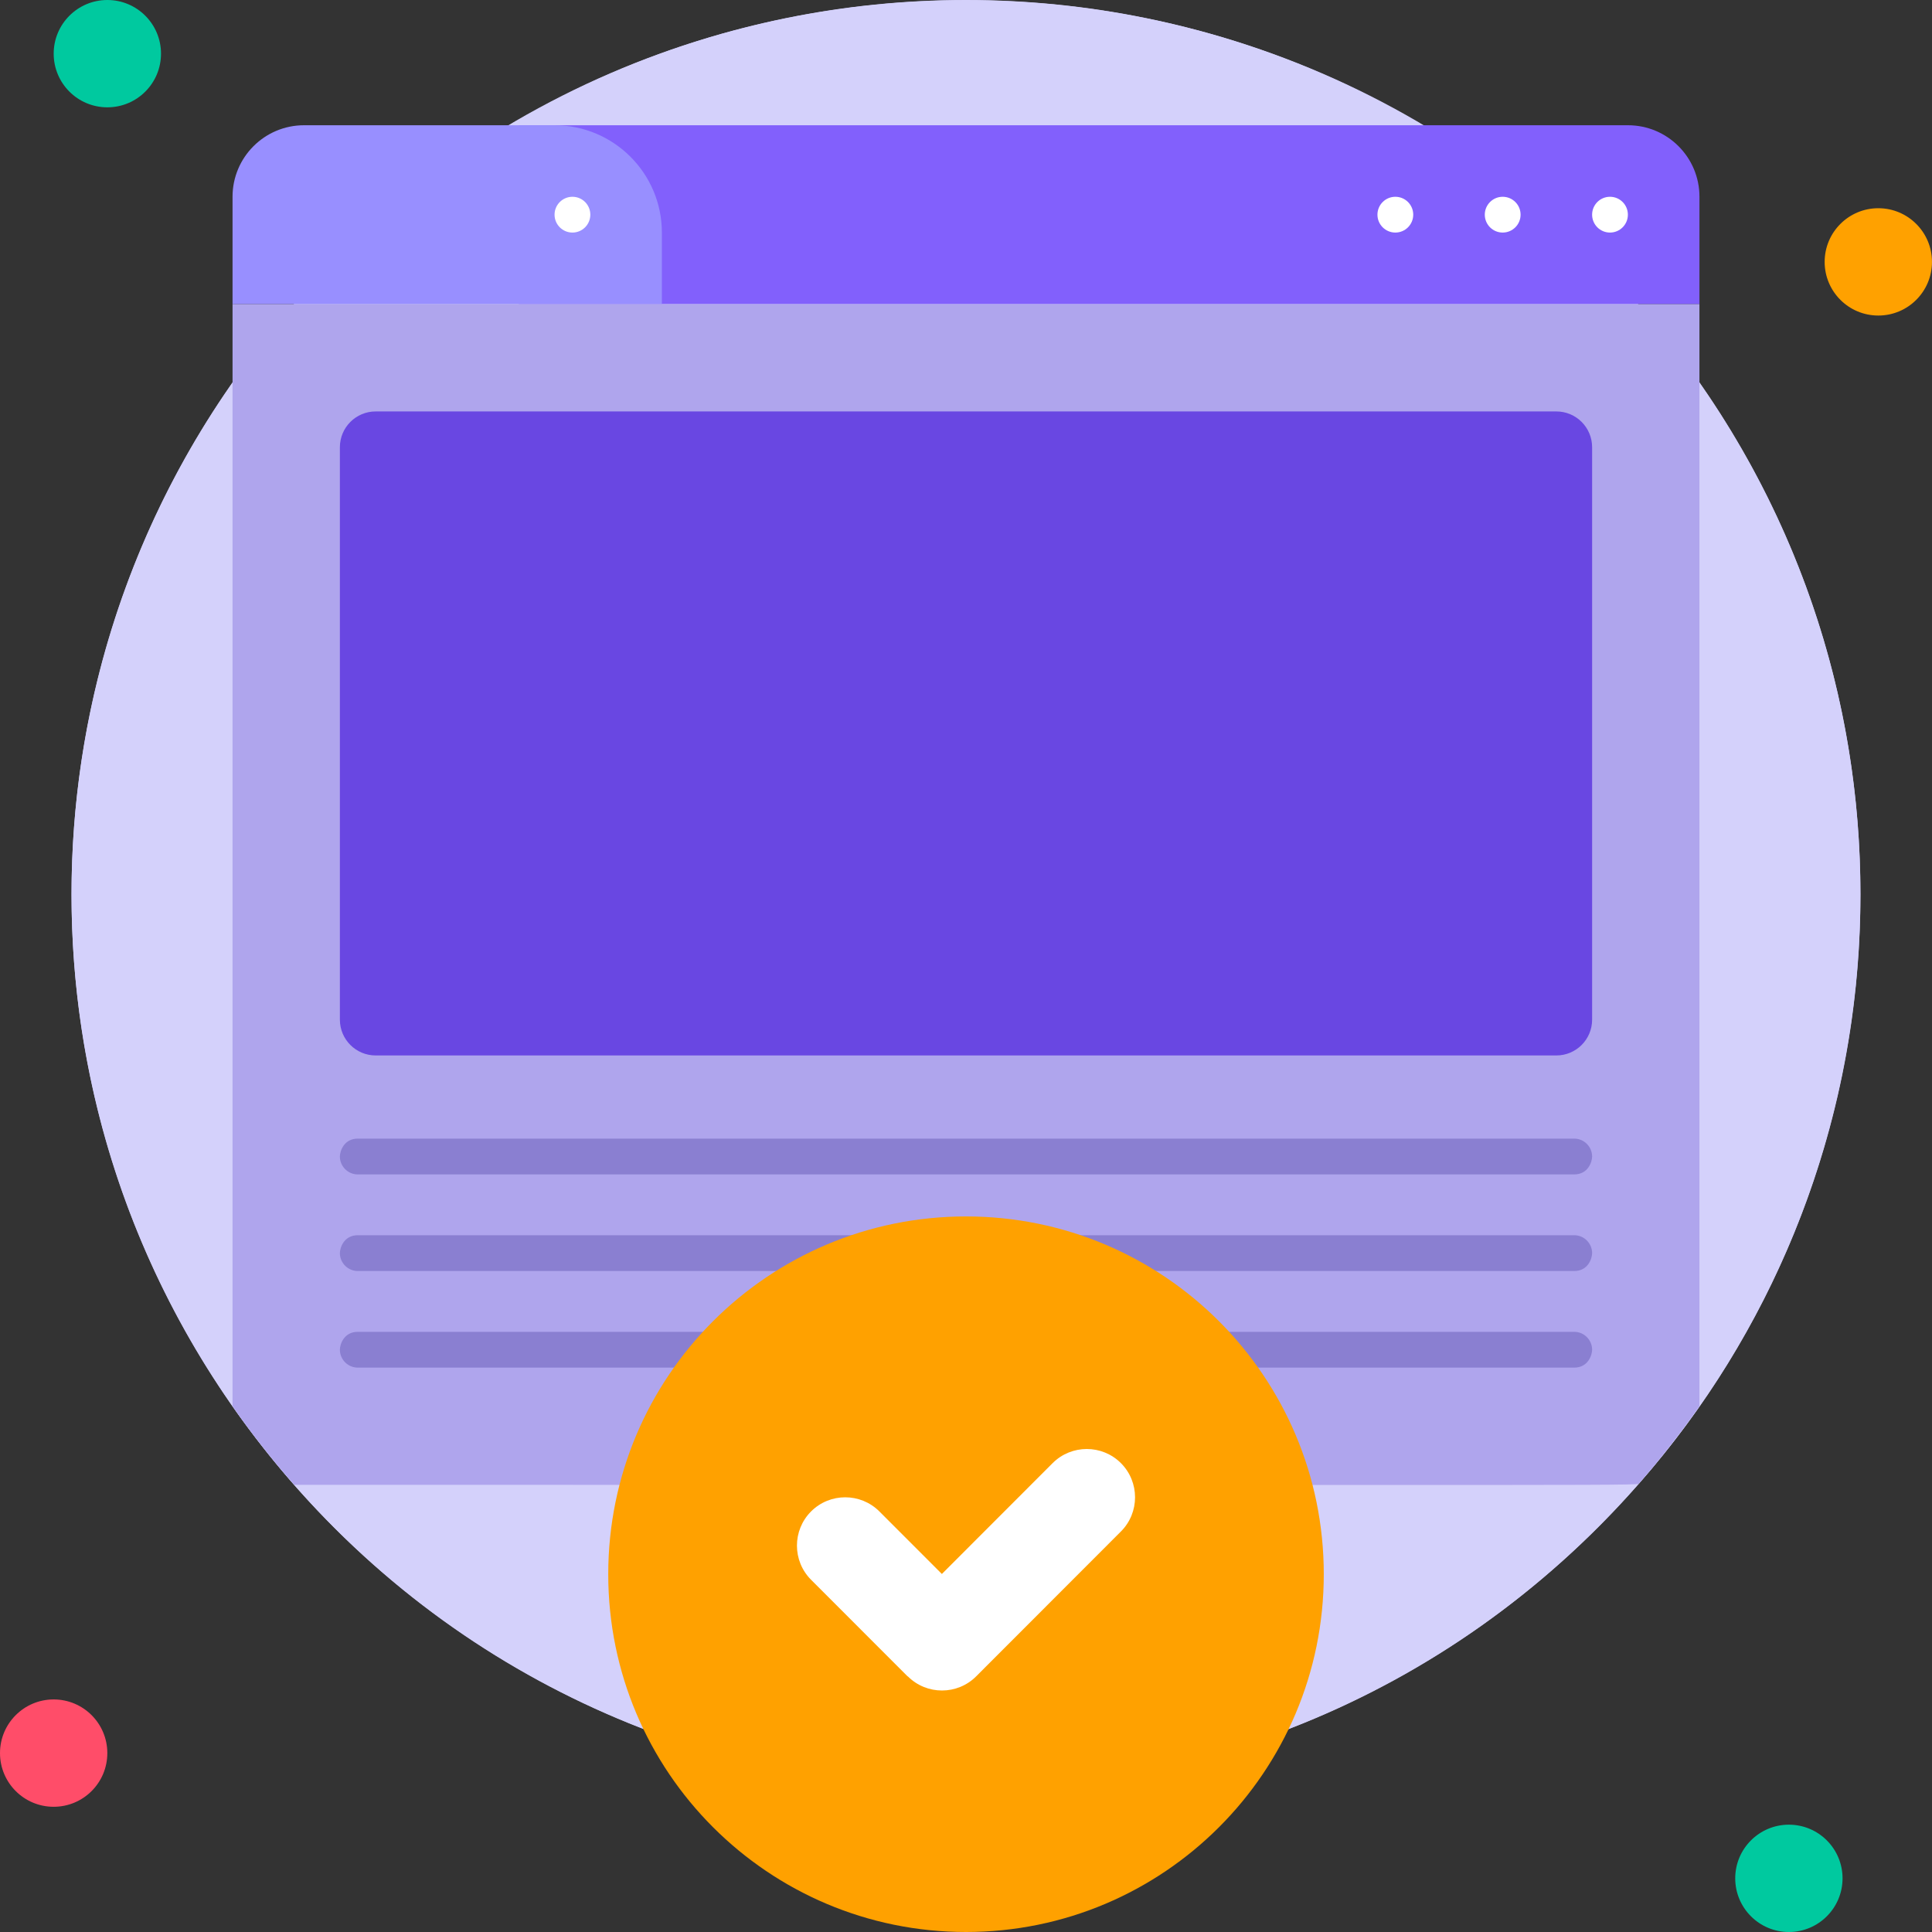 <svg width="80" height="80" viewBox="0 0 80 80" fill="none" xmlns="http://www.w3.org/2000/svg">
<rect x="0" y="0" width="80" height="80" fill="#333333" stroke="none"/>
<g id="Image" clip-path="url(#clip0_3413_15826)">
<path id="Vector" d="M40 74.074C60.455 74.074 77.037 57.492 77.037 37.037C77.037 16.582 60.455 0 40 0C19.545 0 2.963 16.582 2.963 37.037C2.963 57.492 19.545 74.074 40 74.074Z" fill="#D4D1FB"/>
<path id="Vector_2" d="M67.882 61.408C67.882 61.408 67.838 61.46 67.816 61.482C51.964 79.511 23.43 77.956 9.63 58.23C0.741 45.511 0.734 28.571 9.63 15.845C24.393 -5.266 55.601 -5.281 70.371 15.845C80.319 30.082 78.838 48.993 67.882 61.408Z" fill="#D4D1FB"/>
<path id="Vector_3" d="M4.445 4.444C5.672 4.444 6.667 3.45 6.667 2.222C6.667 0.995 5.672 0 4.445 0C3.218 0 2.223 0.995 2.223 2.222C2.223 3.45 3.218 4.444 4.445 4.444Z" fill="#00C99F"/>
<path id="Vector_4" d="M77.777 13.066C79.004 13.066 79.999 12.072 79.999 10.844C79.999 9.617 79.004 8.622 77.777 8.622C76.55 8.622 75.555 9.617 75.555 10.844C75.555 12.072 76.55 13.066 77.777 13.066Z" fill="#FFA100"/>
<path id="Vector_5" d="M74.074 80C75.301 80 76.296 79.005 76.296 77.778C76.296 76.551 75.301 75.556 74.074 75.556C72.847 75.556 71.852 76.551 71.852 77.778C71.852 79.005 72.847 80 74.074 80Z" fill="#00C99F"/>
<path id="Vector_6" d="M2.222 74.815C3.45 74.815 4.444 73.82 4.444 72.592C4.444 71.365 3.45 70.37 2.222 70.37C0.995 70.37 0 71.365 0 72.592C0 73.82 0.995 74.815 2.222 74.815Z" fill="#FF4D69"/>
<path id="Vector_7" d="M21.482 5.186H67.408C69.045 5.186 70.371 6.511 70.371 8.149V12.593H21.482V5.186Z" fill="#8260FC"/>
<path id="Vector_8" d="M12.592 5.186H22.962C25.414 5.186 27.407 7.178 27.407 9.63V12.593H9.629V8.149C9.629 6.511 10.955 5.186 12.592 5.186Z" fill="#988FFF"/>
<path id="Vector_9" d="M70.37 12.593V58.23C69.547 59.4 68.607 60.585 67.881 61.408C67.762 61.526 70.547 61.482 12.184 61.482C11.273 60.445 10.421 59.363 9.629 58.23V12.593H70.37Z" fill="#AFA5ED"/>
<path id="Vector_10" d="M66.666 9.63C67.076 9.63 67.407 9.298 67.407 8.889C67.407 8.48 67.076 8.148 66.666 8.148C66.257 8.148 65.926 8.48 65.926 8.889C65.926 9.298 66.257 9.63 66.666 9.63Z" fill="white"/>
<path id="Vector_11" d="M62.223 9.63C62.632 9.63 62.964 9.298 62.964 8.889C62.964 8.48 62.632 8.148 62.223 8.148C61.814 8.148 61.482 8.48 61.482 8.889C61.482 9.298 61.814 9.63 62.223 9.63Z" fill="white"/>
<path id="Vector_12" d="M57.778 9.63C58.187 9.63 58.519 9.298 58.519 8.889C58.519 8.48 58.187 8.148 57.778 8.148C57.369 8.148 57.037 8.48 57.037 8.889C57.037 9.298 57.369 9.63 57.778 9.63Z" fill="white"/>
<path id="Vector_13" d="M23.704 9.63C24.113 9.63 24.444 9.298 24.444 8.889C24.444 8.48 24.113 8.148 23.704 8.148C23.294 8.148 22.963 8.48 22.963 8.889C22.963 9.298 23.294 9.63 23.704 9.63Z" fill="white"/>
<path id="Vector_14" d="M64.445 17.037H15.556C14.738 17.037 14.074 17.7 14.074 18.519V42.222C14.074 43.041 14.738 43.704 15.556 43.704H64.445C65.263 43.704 65.926 43.041 65.926 42.222V18.519C65.926 17.7 65.263 17.037 64.445 17.037Z" fill="#6947E2"/>
<path id="Vector_15" d="M65.185 48.63H14.815C14.408 48.63 14.074 48.297 14.074 47.889C14.074 47.674 14.237 47.148 14.815 47.148H65.185C65.593 47.148 65.926 47.482 65.926 47.889C65.926 48.104 65.763 48.63 65.185 48.63Z" fill="#8A7FD1"/>
<path id="Vector_16" d="M65.185 52.63H14.815C14.408 52.63 14.074 52.297 14.074 51.889C14.074 51.674 14.237 51.148 14.815 51.148H65.185C65.593 51.148 65.926 51.482 65.926 51.889C65.926 52.104 65.763 52.63 65.185 52.63Z" fill="#8A7FD1"/>
<path id="Vector_17" d="M65.185 56.63H14.815C14.408 56.63 14.074 56.297 14.074 55.889C14.074 55.674 14.237 55.148 14.815 55.148H65.185C65.593 55.148 65.926 55.482 65.926 55.889C65.926 56.104 65.763 56.63 65.185 56.63Z" fill="#8A7FD1"/>
<path id="Vector_18" d="M40 80C48.182 80 54.815 73.367 54.815 65.185C54.815 57.003 48.182 50.37 40 50.37C31.818 50.37 25.186 57.003 25.186 65.185C25.186 73.367 31.818 80 40 80Z" fill="#FFA100"/>
<path id="Vector_19" d="M37.582 69.415L33.585 65.415C32.805 64.635 32.805 63.365 33.585 62.585C34.364 61.805 35.633 61.805 36.413 62.585L39.001 65.175L43.587 60.585C44.367 59.805 45.636 59.805 46.415 60.585C47.195 61.365 47.195 62.635 46.415 63.415L40.42 69.415C39.64 70.195 38.371 70.195 37.592 69.415H37.582Z" fill="white"/>
</g>
<defs>
<clipPath id="clip0_3413_15826">
<rect width="80" height="80" fill="white"/>
</clipPath>
</defs>
</svg>
